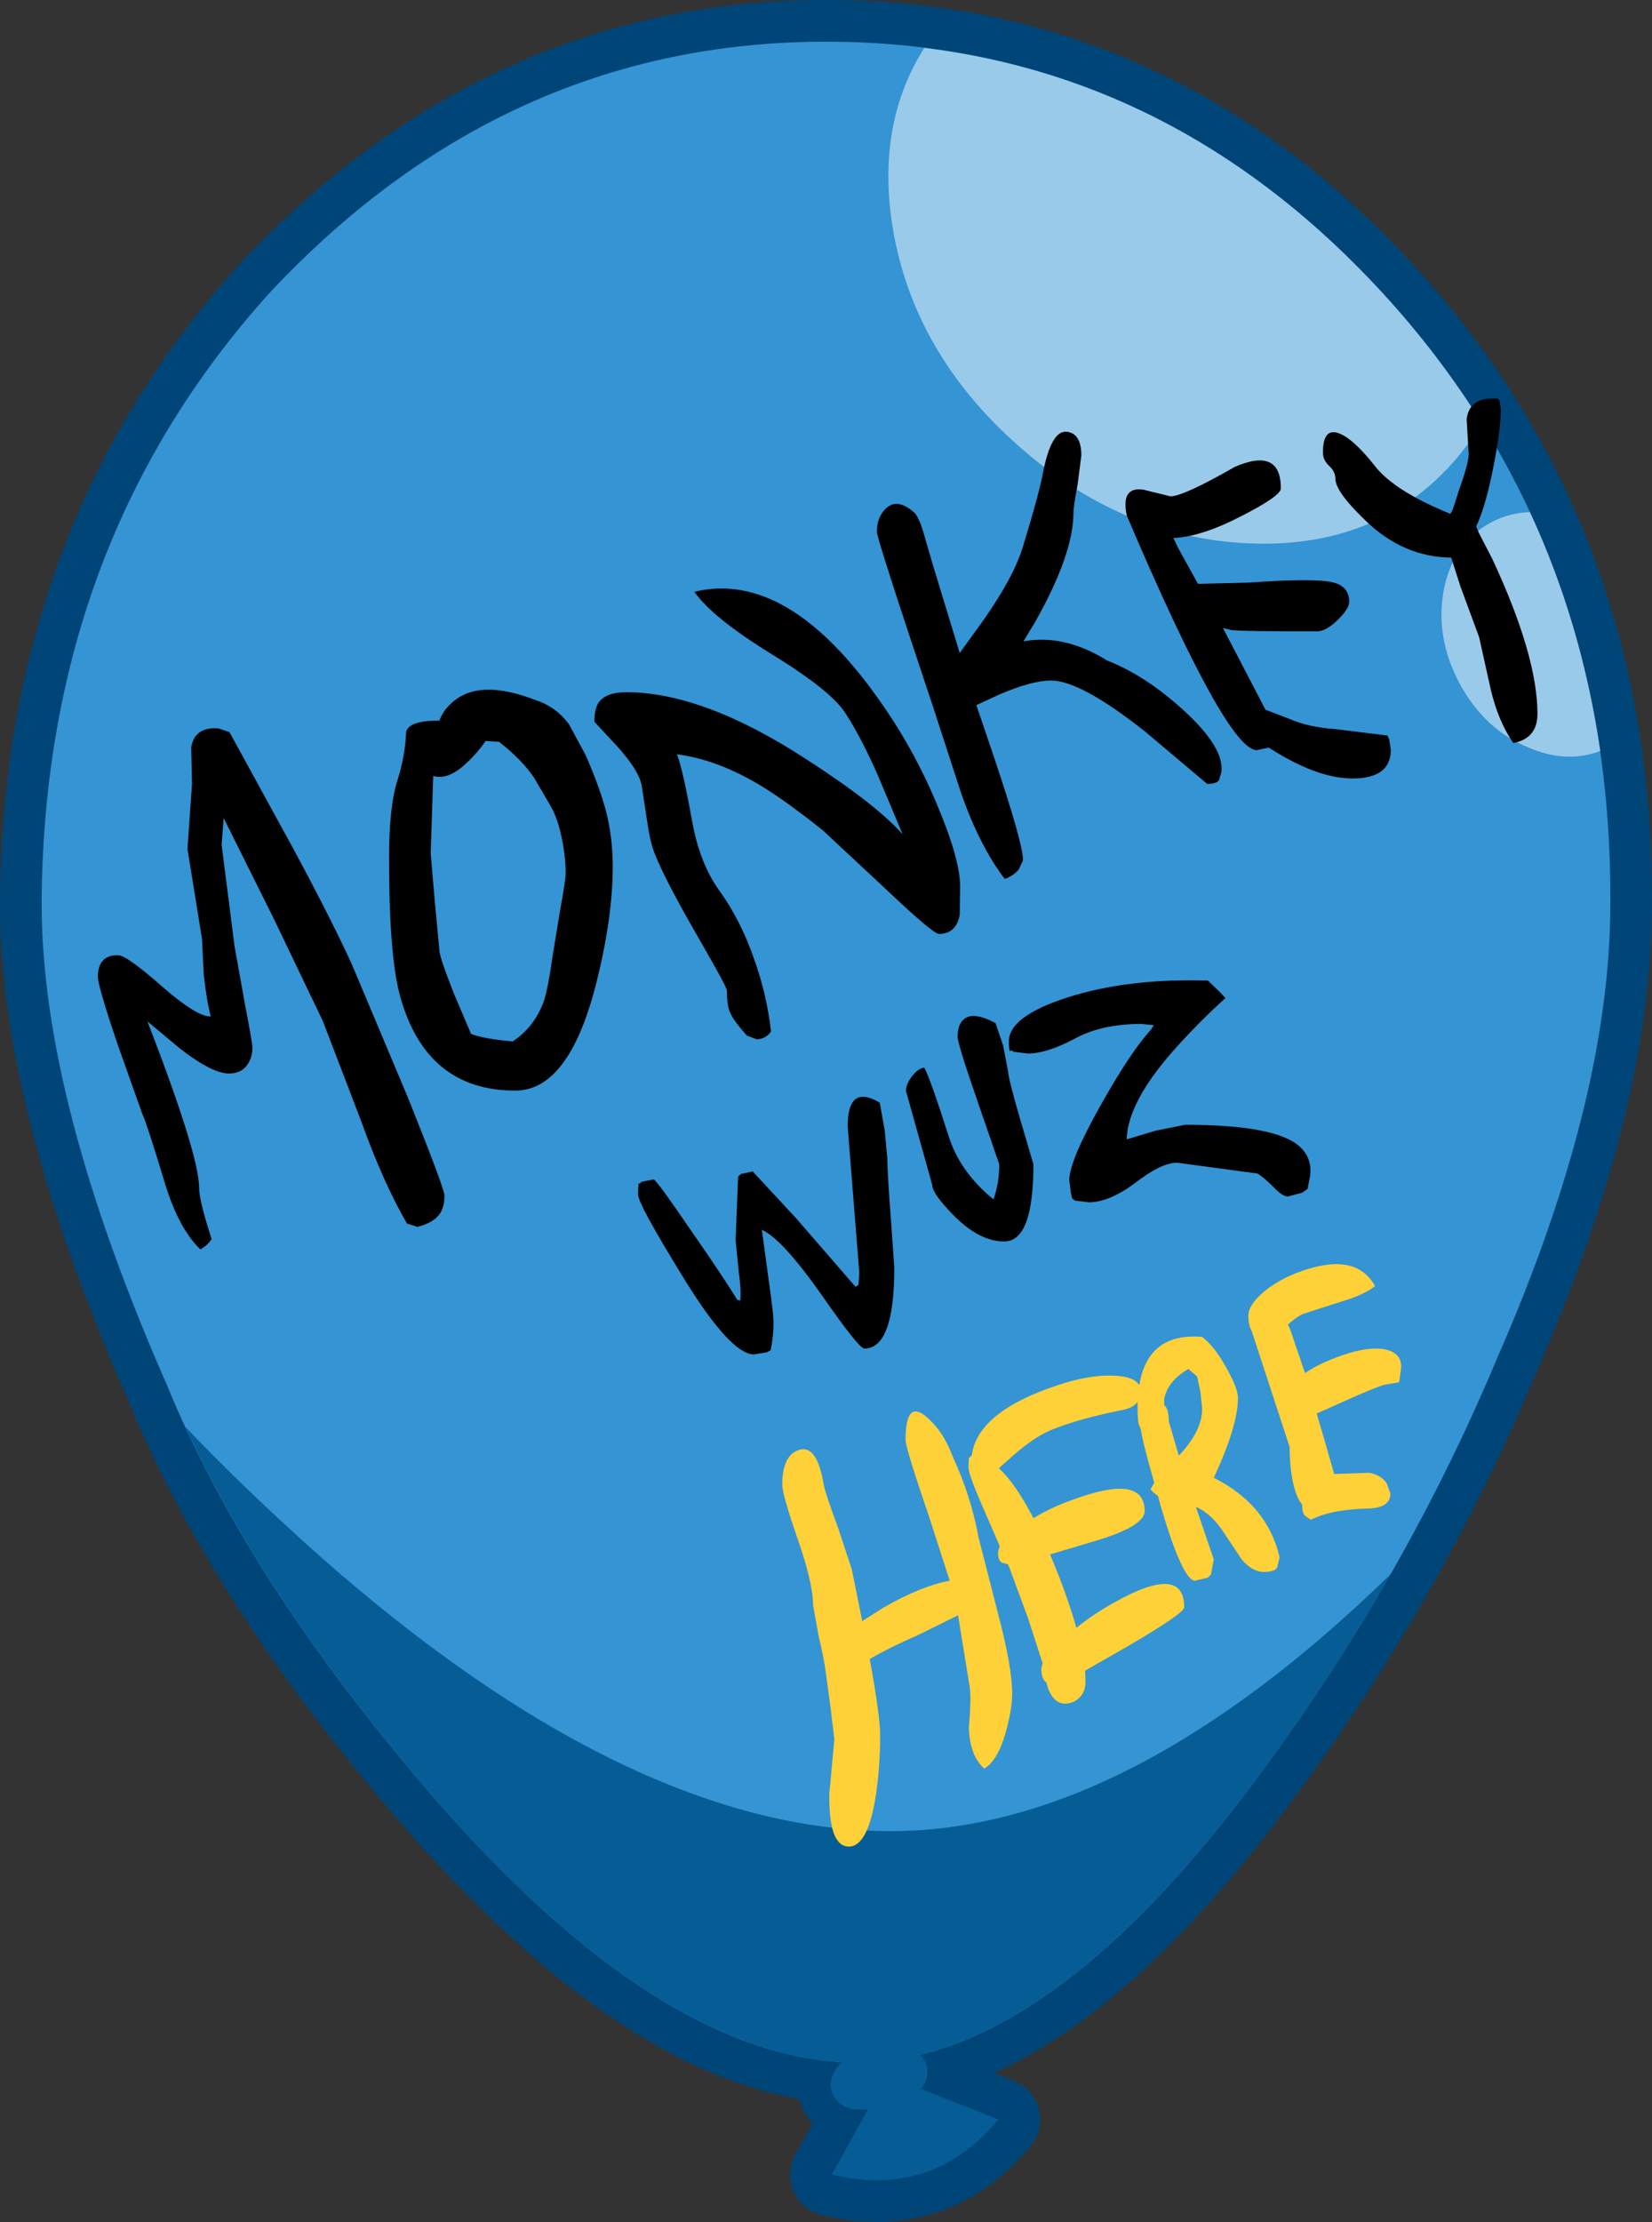 <?xml version="1.0" encoding="UTF-8" standalone="no"?>
<svg xmlns:xlink="http://www.w3.org/1999/xlink" height="266.6px" width="198.3px" xmlns="http://www.w3.org/2000/svg">
  <rect width="100%" height="100%" fill="#333333" stroke="none"/>
  <g transform="matrix(1.0, 0.0, 0.0, 1.0, 99.15, 134.8)">
    <path d="M-13.8 93.2 L-12.45 93.2 -11.55 94.1 Q-12.9 93.65 -13.8 93.2" fill="#cc0000" fill-rule="evenodd" stroke="none"/>
    <path d="M7.3 114.2 L0.7 126.1 Q12.8 129.0 20.7 119.5 L7.3 114.2" fill="#004577" fill-rule="evenodd" stroke="none"/>
    <path d="M7.3 114.2 L20.7 119.5 Q12.8 129.0 0.7 126.1 L7.3 114.2 Z" fill="none" stroke="#004577" stroke-linecap="round" stroke-linejoin="round" stroke-width="10.0"/>
    <path d="M12.1 113.1 Q12.5 114.7 11.05 116.25 9.65 117.75 7.35 118.35 L3.0 118.25 Q1.05 117.6 0.65 116.0 0.25 114.45 1.65 112.85 3.05 111.35 5.4 110.75 L9.7 110.85 Q11.7 111.55 12.1 113.1" fill="#004577" fill-rule="evenodd" stroke="none"/>
    <path d="M12.1 113.1 Q12.5 114.7 11.05 116.25 9.65 117.75 7.35 118.35 L3.0 118.25 Q1.05 117.6 0.65 116.0 0.25 114.45 1.65 112.85 3.05 111.35 5.4 110.75 L9.7 110.85 Q11.7 111.55 12.1 113.1 Z" fill="none" stroke="#004577" stroke-linecap="round" stroke-linejoin="round" stroke-width="8.0"/>
    <path d="M94.15 -26.35 Q94.15 -2.8 80.5 28.3 69.7 54.05 52.75 77.15 26.85 112.65 3.8 112.65 -19.75 112.65 -48.0 79.8 -69.65 54.5 -79.1 31.4 -94.15 -2.8 -94.15 -26.35 L-94.15 -27.2 Q-93.65 -69.85 -66.85 -99.6 -38.6 -129.8 0.0 -129.8 39.1 -129.8 66.85 -99.6 94.15 -69.85 94.15 -27.2 L94.15 -26.35" fill="#004577" fill-rule="evenodd" stroke="none"/>
    <path d="M94.15 -26.35 Q94.15 -2.8 80.5 28.3 69.7 54.05 52.75 77.15 26.85 112.65 3.8 112.65 -19.75 112.65 -48.0 79.8 -69.65 54.5 -79.1 31.4 -94.15 -2.8 -94.15 -26.35 L-94.15 -27.2 Q-93.65 -69.85 -66.85 -99.6 -38.6 -129.8 0.0 -129.8 39.1 -129.8 66.85 -99.6 94.15 -69.85 94.15 -27.2 L94.15 -26.35 Z" fill="none" stroke="#004577" stroke-linecap="round" stroke-linejoin="round" stroke-width="10.0"/>
    <path d="M7.3 114.2 L0.7 126.1 Q12.8 129.0 20.7 119.5 L7.3 114.2" fill="#004577" fill-rule="evenodd" stroke="none"/>
    <path d="M7.3 114.2 L20.7 119.5 Q12.8 129.0 0.7 126.1 L7.3 114.2 Z" fill="none" stroke="#004577" stroke-linecap="round" stroke-linejoin="round" stroke-width="8.0"/>
    <path d="M7.3 114.2 L0.7 126.1 Q12.8 129.0 20.7 119.5 L7.3 114.2" fill="#065c95" fill-rule="evenodd" stroke="none"/>
    <path d="M94.15 -26.35 Q94.15 -2.8 80.5 28.3 69.7 54.05 52.75 77.15 26.85 112.65 3.8 112.65 -19.75 112.65 -48.0 79.8 -69.65 54.5 -79.1 31.4 -94.15 -2.8 -94.15 -26.35 L-94.15 -27.2 Q-93.65 -69.85 -66.85 -99.6 -38.6 -129.8 0.0 -129.8 39.1 -129.8 66.85 -99.6 94.15 -69.85 94.15 -27.2 L94.15 -26.35" fill="#3494d4" fill-rule="evenodd" stroke="none"/>
    <path d="M75.25 -79.3 Q66.1 -69.0 50.85 -69.6 35.55 -70.25 23.05 -81.35 10.5 -92.45 8.0 -107.5 6.0 -119.9 11.8 -129.05 43.4 -125.15 66.85 -99.6 73.6 -92.25 78.7 -84.05 77.25 -81.55 75.25 -79.3 M84.35 -45.1 Q79.05 -47.25 76.05 -52.8 73.1 -58.35 74.15 -64.0 75.25 -69.65 79.8 -72.1 82.05 -73.3 84.5 -73.35 90.7 -60.0 92.95 -44.7 88.9 -43.15 84.35 -45.1" fill="#ffffff" fill-opacity="0.502" fill-rule="evenodd" stroke="none"/>
    <path d="M52.75 77.15 Q26.85 112.65 3.8 112.65 -19.75 112.65 -48.0 79.8 -67.3 57.2 -76.9 36.4 -69.55 44.1 -60.6 52.05 -23.3 84.9 7.75 84.9 36.15 84.9 67.8 54.05 61.0 65.9 52.75 77.15" fill="#065c95" fill-rule="evenodd" stroke="none"/>
    <path d="M12.1 113.1 Q12.5 114.7 11.05 116.25 9.65 117.75 7.35 118.35 L3.0 118.25 Q1.05 117.6 0.65 116.0 0.25 114.45 1.65 112.85 3.05 111.35 5.4 110.75 L9.7 110.85 Q11.7 111.55 12.1 113.1" fill="#065c95" fill-rule="evenodd" stroke="none"/>
    <path d="M78.05 -71.65 L78.35 -70.9 80.0 -67.7 Q85.4 -56.1 85.4 -49.15 85.4 -46.2 82.5 -45.65 80.7 -48.25 79.8 -52.05 L78.4 -58.35 76.15 -64.45 75.05 -67.9 Q69.3 -67.95 64.75 -72.35 61.15 -75.8 61.15 -77.35 61.15 -78.2 60.4 -78.9 59.65 -79.6 59.65 -80.5 59.65 -83.55 61.6 -82.8 63.3 -82.15 65.8 -79.0 68.15 -75.9 74.95 -73.15 L75.25 -73.7 76.0 -76.05 Q77.1 -79.1 77.15 -80.3 L76.9 -84.5 Q77.25 -87.3 80.65 -86.95 L80.85 -86.75 81.0 -85.65 Q81.0 -83.0 79.9 -77.75 79.05 -73.75 78.05 -71.65 M51.7 -44.8 Q48.1 -44.8 36.1 -72.95 L36.1 -73.0 Q35.95 -73.6 35.95 -74.3 35.95 -76.35 38.1 -76.05 L41.35 -75.25 Q42.9 -75.25 49.1 -78.8 54.6 -81.15 54.6 -76.2 54.6 -75.3 49.9 -72.9 45.1 -70.4 41.7 -70.25 L42.3 -69.0 44.65 -64.75 50.75 -64.9 Q58.45 -65.45 60.75 -64.95 62.8 -64.5 62.8 -62.6 62.8 -61.75 61.4 -60.4 60.0 -59.05 58.95 -59.05 49.8 -59.05 48.7 -59.2 L47.65 -59.45 52.75 -49.65 55.75 -48.5 Q57.9 -47.55 61.35 -47.3 L67.4 -46.55 67.6 -46.1 67.8 -44.85 Q67.8 -41.4 63.2 -41.4 59.3 -41.4 54.2 -44.45 L53.15 -45.1 51.7 -44.8 M23.65 -31.6 L23.15 -30.5 Q22.5 -29.7 21.45 -29.35 18.45 -33.3 16.25 -39.55 L12.75 -50.3 Q6.1 -70.2 6.1 -71.0 6.1 -72.8 7.25 -73.85 8.65 -75.1 10.7 -73.2 11.3 -72.45 11.9 -70.2 L12.85 -66.95 16.05 -56.45 17.6 -58.6 Q22.4 -65.05 23.65 -69.25 25.5 -75.3 26.0 -77.85 27.0 -83.2 28.9 -83.0 30.65 -82.8 30.65 -80.15 L30.2 -76.65 Q29.7 -74.0 29.7 -73.25 29.7 -68.35 25.15 -60.25 L23.7 -57.85 Q28.6 -58.75 33.75 -55.55 38.35 -53.75 42.9 -49.6 47.9 -45.05 47.45 -42.1 L47.15 -41.15 Q46.8 -40.75 45.75 -40.75 L38.4 -46.95 Q30.6 -53.15 27.0 -53.15 24.7 -53.15 20.75 -51.45 L18.05 -50.2 20.15 -44.0 Q23.65 -33.6 23.65 -31.6 M16.1 -28.45 L16.05 -25.0 Q15.6 -22.75 13.55 -22.75 12.85 -22.75 7.1 -28.2 L-0.35 -35.15 Q-5.35 -39.15 -8.7 -41.05 -13.5 -43.75 -17.9 -44.3 -17.25 -42.8 -16.1 -36.45 -15.2 -31.2 -12.7 -27.8 -10.2 -24.3 -8.6 -19.65 -7.1 -15.45 -6.6 -11.05 -7.2 -10.15 -8.3 -10.1 L-9.5 -10.55 Q-11.1 -12.35 -11.5 -13.3 -11.9 -14.15 -11.9 -15.95 -11.9 -16.4 -15.35 -22.35 -19.25 -29.1 -20.55 -32.35 -21.1 -33.7 -21.45 -36.15 L-22.1 -40.4 Q-22.35 -42.25 -25.1 -45.3 L-27.8 -48.2 Q-27.8 -49.75 -27.3 -50.5 -26.4 -51.75 -24.0 -51.75 -14.65 -51.75 -2.2 -43.6 6.0 -38.3 9.2 -34.7 L6.3 -41.6 Q4.15 -46.5 2.25 -49.35 0.5 -52.0 -6.5 -56.3 -13.65 -60.7 -15.8 -63.8 -4.6 -66.5 6.5 -50.65 10.7 -44.7 13.5 -37.85 16.1 -31.6 16.1 -28.45 M24.9 4.9 Q24.9 14.15 21.4 14.15 18.4 14.15 15.3 11.0 12.75 8.4 12.75 7.35 L9.6 -3.9 Q9.6 -4.75 10.35 -5.7 11.1 -6.65 11.8 -6.7 12.5 -5.45 14.7 1.45 16.05 5.8 20.1 9.1 20.8 7.15 20.8 4.9 L18.3 -2.35 Q15.8 -9.55 15.8 -10.4 15.8 -11.95 16.6 -12.55 17.7 -13.45 20.35 -12.05 L21.25 -9.4 21.85 -6.3 Q21.9 -5.3 23.4 -0.2 L24.9 4.9 M45.85 -17.15 L47.3 -15.75 47.95 -15.05 Q45.1 -12.5 42.15 -9.25 36.3 -2.8 36.1 1.75 L36.1 1.9 39.6 0.85 43.1 0.15 Q54.05 0.15 56.9 2.8 58.4 4.2 58.1 6.35 L57.8 7.85 57.15 8.3 55.45 8.75 Q54.8 8.75 53.85 7.75 52.55 6.45 51.8 6.0 L42.15 4.7 Q40.25 4.7 37.15 7.1 34.0 9.45 31.55 9.45 L29.9 9.25 29.55 9.0 29.4 8.35 29.2 6.8 Q29.2 4.5 33.0 -2.25 36.6 -8.65 39.0 -11.25 L39.35 -11.8 37.85 -11.95 Q33.05 -11.95 29.8 -10.15 26.5 -8.4 24.2 -8.4 L22.55 -8.6 22.2 -8.8 22.1 -8.65 Q21.95 -8.75 21.95 -9.85 21.95 -12.85 28.9 -15.1 36.2 -17.45 45.85 -17.15 M8.2 17.3 Q8.2 27.0 4.6 27.0 3.95 27.0 -0.5 20.6 -5.25 13.85 -7.7 12.75 L-6.85 19.0 Q-6.3 22.8 -6.3 23.85 -6.3 25.6 -6.65 27.2 L-7.1 27.45 -8.65 27.7 Q-11.5 27.7 -17.3 18.2 -22.55 9.65 -22.55 8.55 -22.55 6.8 -22.4 7.25 L-22.15 7.0 -20.7 6.7 Q-20.4 6.7 -16.4 12.55 -12.6 18.0 -10.65 21.15 L-10.3 21.25 Q-10.15 20.1 -10.5 17.55 L-10.85 14.0 -10.55 6.35 -10.2 6.05 -8.8 5.75 -3.6 11.35 3.55 19.6 3.9 19.35 4.0 17.9 3.3 9.15 2.6 0.35 Q2.6 -4.8 6.45 -2.5 L7.05 0.85 7.35 4.1 Q7.4 6.4 7.8 11.6 L8.2 17.3 M-72.9 -47.4 L-71.6 -46.95 -63.85 -32.8 Q-59.2 -24.15 -56.85 -18.95 L-50.2 -3.15 Q-45.8 7.8 -45.8 8.65 -45.8 9.95 -46.3 10.75 -47.05 11.9 -49.05 12.4 L-50.3 12.0 Q-53.15 7.1 -55.8 -0.3 L-60.4 -12.3 -66.25 -24.5 -72.3 -36.65 -72.55 -33.45 -71.9 -28.35 -71.0 -21.3 -69.8 -14.6 Q-68.85 -9.65 -68.85 -9.1 -68.85 -8.1 -69.3 -7.3 -70.05 -6.0 -71.65 -6.0 -73.7 -6.0 -77.55 -9.0 L-81.45 -12.25 Q-75.25 3.8 -75.25 7.7 -75.25 9.25 -73.75 13.85 -74.2 14.6 -75.1 15.1 -77.65 12.65 -79.3 7.35 -81.5 0.05 -82.05 -1.1 L-85.05 -9.55 Q-87.4 -16.5 -87.4 -17.6 -87.4 -20.2 -85.0 -20.2 -83.95 -20.2 -79.7 -16.45 -75.45 -12.75 -73.85 -12.85 -74.35 -14.7 -74.7 -17.95 L-74.9 -22.15 -76.65 -32.95 -76.1 -40.75 -76.2 -45.15 Q-75.75 -47.65 -72.9 -47.4 M-47.15 -41.7 L-47.45 -32.4 -46.95 -26.55 -46.4 -20.75 Q-46.4 -20.0 -44.65 -15.55 L-42.6 -10.75 Q-41.05 -10.15 -37.6 -9.85 -35.0 -11.6 -33.9 -14.6 -33.4 -16.0 -32.8 -20.2 L-31.9 -25.7 Q-31.25 -29.2 -31.25 -30.05 -31.25 -31.95 -31.7 -34.15 -32.2 -36.7 -33.15 -38.25 L-35.05 -41.5 Q-36.5 -43.65 -39.25 -45.8 L-40.85 -45.9 Q-41.9 -44.4 -43.05 -43.35 -45.3 -41.15 -47.15 -41.7 M-25.6 -30.85 Q-25.6 -24.65 -27.6 -16.75 -30.85 -3.95 -37.3 -3.95 -47.95 -3.95 -51.1 -15.2 -52.45 -19.95 -52.45 -31.8 -52.45 -38.05 -51.45 -41.15 -50.5 -44.15 -50.4 -47.0 -50.05 -48.35 -46.4 -48.35 -45.85 -49.9 -44.25 -51.0 -41.05 -53.2 -34.85 -50.8 -32.4 -50.0 -30.85 -47.9 L-28.85 -44.2 Q-27.1 -40.2 -26.35 -37.25 -25.6 -34.2 -25.6 -30.85" fill="#000000" fill-rule="evenodd" stroke="none"/>
    <path d="M56.0 42.8 Q55.65 40.95 55.65 38.8 L51.1 24.9 Q50.7 24.2 50.7 23.05 50.7 21.75 52.6 20.15 54.5 18.6 57.1 17.7 63.65 15.4 65.9 19.5 65.1 20.2 63.15 20.95 L57.4 22.8 Q56.75 23.0 55.45 24.1 L55.75 24.8 57.5 29.95 Q59.2 28.75 62.0 27.8 64.85 26.8 66.85 27.05 69.05 27.4 69.05 29.2 L68.8 31.05 67.3 31.3 Q66.7 31.3 61.8 33.5 L58.9 34.8 59.8 37.85 61.0 42.05 65.2 41.9 Q66.6 42.15 67.3 43.15 L67.75 44.4 Q67.75 46.15 64.95 46.2 60.65 46.3 58.2 47.55 L57.5 47.05 Q57.15 46.7 57.15 45.7 56.4 44.85 56.0 42.8 M40.8 34.0 Q41.15 34.55 41.15 35.75 L42.35 39.85 Q45.15 36.9 45.15 34.25 L44.95 32.25 44.55 30.35 44.2 30.05 43.5 29.45 Q41.0 30.9 40.6 33.05 L40.6 33.75 40.8 34.0 M35.45 34.4 Q30.2 35.45 26.95 36.8 24.95 37.65 22.45 39.85 L20.75 41.35 Q22.75 43.2 24.9 47.35 26.95 46.1 29.45 45.2 38.25 41.9 38.25 46.5 38.25 48.35 32.1 50.15 L26.9 51.7 Q29.0 56.7 30.05 60.5 32.05 58.9 34.45 57.55 43.0 52.7 43.0 58.05 43.0 58.75 36.25 62.7 L31.1 65.65 31.15 67.0 Q31.15 68.25 30.3 69.0 29.6 69.6 28.7 69.6 27.35 69.6 26.65 67.75 L26.45 67.05 26.3 66.95 Q25.85 66.5 25.85 65.35 L26.0 64.75 24.25 59.35 22.0 53.25 21.85 52.9 21.15 52.7 Q20.65 52.5 20.65 51.4 L20.85 50.7 19.1 46.65 Q17.1 42.15 17.1 41.25 L17.15 40.15 17.5 39.8 Q18.2 34.6 27.65 31.45 31.6 30.1 34.6 30.25 37.0 30.35 37.6 31.4 38.65 25.05 45.15 25.6 46.65 26.75 48.05 29.3 49.45 31.75 49.45 32.95 49.45 36.25 46.55 42.5 53.0 45.75 54.45 52.05 L54.15 53.3 Q53.8 53.8 52.6 53.8 51.15 53.8 49.9 52.3 L47.8 49.15 Q46.3 46.8 44.4 46.0 L46.55 52.3 46.2 54.15 45.8 54.5 44.3 54.85 Q42.8 54.85 40.15 45.8 L39.85 44.7 39.35 44.3 38.95 43.9 39.4 43.1 Q37.9 37.85 37.8 36.7 L37.55 36.1 Q37.4 35.65 37.4 34.0 L37.4 33.4 Q36.85 34.15 35.45 34.4 M6.5 73.4 Q6.5 77.1 6.0 80.5 5.05 86.75 2.75 86.75 0.3 86.75 0.4 80.4 L1.0 73.9 0.55 70.1 -0.05 65.7 Q-0.2 64.45 -0.9 61.4 L-1.55 57.8 Q-1.55 55.15 -3.4 49.85 -5.25 44.5 -5.25 43.35 -5.25 39.75 -3.2 39.15 -1.05 38.5 -0.25 43.45 0.05 44.75 1.45 48.5 L3.1 53.5 4.35 59.7 6.95 58.05 Q11.4 55.5 14.85 54.85 L12.25 46.8 Q9.55 38.9 9.55 37.95 9.55 33.1 12.0 35.15 14.1 36.9 15.25 40.05 17.4 44.7 18.3 49.6 L20.65 58.8 Q22.35 65.25 22.35 68.4 22.35 70.05 21.7 72.6 20.7 76.4 19.0 77.4 17.25 75.85 17.15 72.5 17.45 68.9 17.25 67.6 L15.85 59.0 11.1 61.35 Q7.45 62.95 5.25 64.25 6.5 71.1 6.5 73.4" fill="#ffd138" fill-rule="evenodd" stroke="none"/>
  </g>
</svg>
